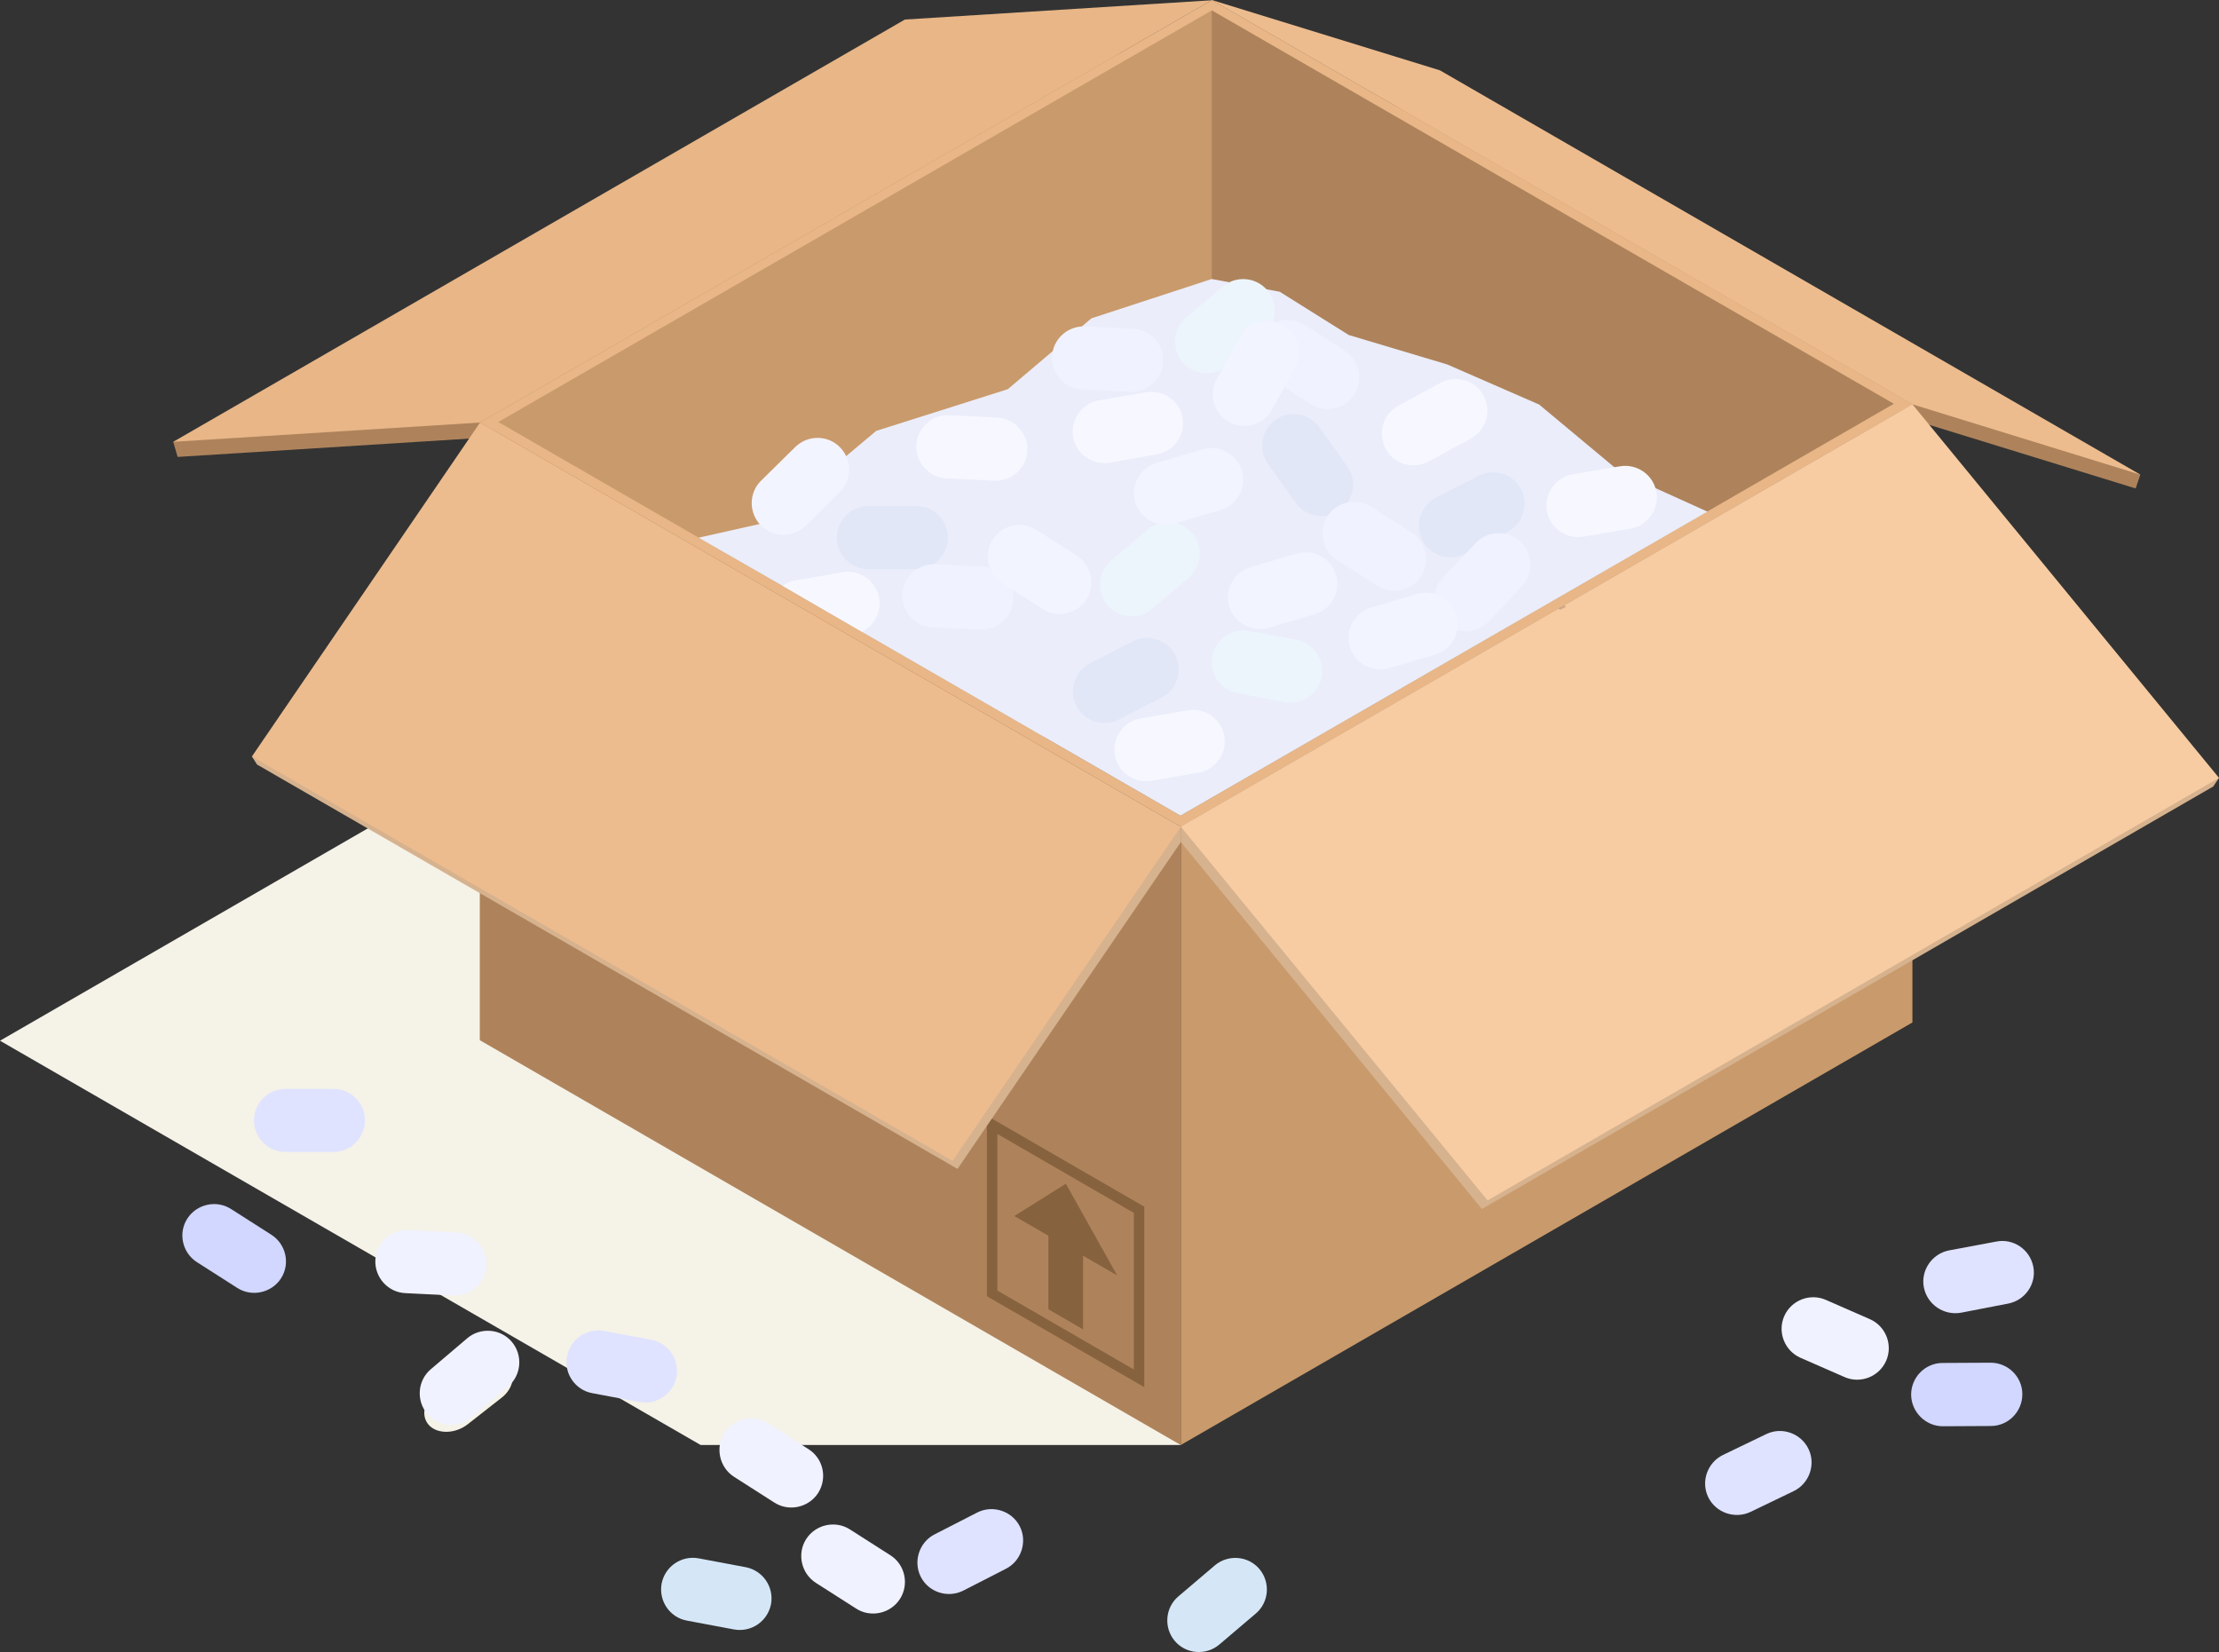 <svg width="85.19" height="63.42" viewBox="0 0 85.19 63.42" xmlns="http://www.w3.org/2000/svg" xmlns:xlink="http://www.w3.org/1999/xlink" overflow="hidden"><rect x="0" y="0" width="85.19" height="63.42" fill="#333333" stroke="none"/><defs></defs><g><path d="M16.72 53.45 18.01 52.44C18.48 52.07 19.14 52.05 19.48 52.39 19.82 52.73 19.72 53.3 19.25 53.66L17.96 54.67C17.49 55.04 16.83 55.06 16.49 54.73 16.15 54.39 16.25 53.82 16.72 53.45Z" fill="#F5F2E8"/><g><g><g><path d="M82.17 18.22 81.99 18.75 73.42 16.11 46.52 0.59Z" fill="#AE835B"/><path d="M46.52 0.6 18.43 16.81 6.82 17.54 6.65 16.96Z" fill="#AE835B"/><path d="M28.1 23.73 45.33 55.47 26.9 55.47 0 39.95Z" fill="#F5F2E8"/><path d="M45.33 55.47 73.42 39.25 73.42 15.52 45.33 31.74Z" fill="#C99A6B"/><path d="M73.42 15.52 45.33 31.74 60.19 23.63Z" fill="#87623F"/><path d="M45.33 55.47 18.42 39.93 18.42 16.2 45.33 31.74Z" fill="#AE835B"/><g><g><path d="M43.93 53.25 37.89 49.76 37.89 42.83 43.93 46.32 43.93 53.25ZM38.29 49.54 43.53 52.57 43.53 46.56 38.29 43.53 38.29 49.54Z" fill="#87623F"/></g><g><path d="M41.58 51.03 40.25 50.26 40.25 46.78 41.58 47.54Z" fill="#87623F"/><path d="M42.89 48.96 38.94 46.68 40.92 45.44Z" fill="#87623F"/></g></g><path d="M9.67 29.04 45.33 31.74 45.33 32.33 36.76 44.87 9.87 29.35Z" fill="#D6B28E"/><path d="M84.97 30.19 56.89 46.41 45.33 32.32 45.33 31.74 85.19 29.86Z" fill="#D6B28E"/><path d="M18.43 16.22 45.33 31.74 36.57 44.56 9.67 29.04Z" fill="#EDBC8E"/><path d="M55.28 2.7 82.17 18.22 73.42 15.52 46.52 0Z" fill="#EDBC8E"/><path d="M46.53 0 73.43 15.52 45.33 31.74 18.43 16.22Z" fill="#E8B687"/><path d="M19.13 16.2 46.52 0.4 72.7 15.5 45.32 31.31Z" fill="#C99A6B"/><path d="M85.19 29.86 57.11 46.08 45.33 31.73 73.42 15.52Z" fill="#F7CCA3"/><path d="M46.52 0.01 18.43 16.22 6.65 16.96 34.74 0.75Z" fill="#E8B687"/><path d="M60.13 23.29 59.9 23.41 59.81 23.36 60.04 23.23Z" fill="#D1A986"/></g></g><path d="M40.06 28.28 45.32 31.31 51.78 27.58 46.52 24.55Z" fill="#AD8057"/><path d="M46.52 24.55 46.52 0.4 72.7 15.5 51.78 27.58Z" fill="#AE835B"/><path d="M65.55 19.64 45.32 31.31 33.08 24.25 30.04 22.49 26.82 20.64 29.45 20.05 33.64 16.54 38.69 14.94 41.9 12.22 46.52 10.71 49.13 11.2 51.78 12.86 55.56 13.99 59.09 15.53 62.21 18.13Z" fill="#EBEDFA"/></g><path d="M35.18 19.43 33.34 19.43C32.67 19.43 32.13 19.98 32.13 20.64 32.13 21.31 32.68 21.85 33.34 21.85L35.18 21.85C35.85 21.85 36.39 21.3 36.39 20.64 36.39 19.97 35.85 19.43 35.18 19.43Z" fill="#E1E7F7"/><path d="M42.95 27.62 44.59 26.78C45.18 26.48 45.42 25.74 45.12 25.15 44.82 24.56 44.08 24.32 43.49 24.62L41.85 25.46C41.26 25.76 41.02 26.5 41.32 27.09 41.62 27.69 42.35 27.92 42.95 27.62Z" fill="#E1E7F7"/><path d="M48.68 17.81 49.75 19.31C50.14 19.85 50.9 19.98 51.44 19.59 51.98 19.2 52.11 18.44 51.72 17.9L50.65 16.4C50.26 15.86 49.5 15.73 48.96 16.12 48.42 16.51 48.29 17.27 48.68 17.81Z" fill="#E1E7F7"/><path d="M56.23 21.26 57.87 20.42C58.46 20.12 58.7 19.38 58.4 18.79 58.1 18.2 57.36 17.96 56.77 18.26L55.13 19.1C54.54 19.4 54.3 20.14 54.6 20.73 54.9 21.33 55.63 21.56 56.23 21.26Z" fill="#E1E7F7"/><path d="M47.51 26.61 49.32 26.95C49.98 27.07 50.61 26.64 50.74 25.98 50.86 25.32 50.43 24.69 49.77 24.56L47.96 24.22C47.3 24.1 46.67 24.53 46.54 25.19 46.41 25.85 46.85 26.49 47.51 26.61Z" fill="#EDF5FC"/><path d="M44.06 20.33 42.66 21.52C42.15 21.95 42.09 22.72 42.52 23.23 42.95 23.74 43.72 23.8 44.23 23.37L45.63 22.18C46.14 21.75 46.2 20.98 45.77 20.47 45.34 19.96 44.57 19.9 44.06 20.33Z" fill="#EDF5FC"/><path d="M46.94 11 45.54 12.19C45.03 12.62 44.97 13.39 45.4 13.9 45.83 14.41 46.6 14.47 47.11 14.04L48.51 12.85C49.02 12.42 49.08 11.65 48.65 11.14 48.22 10.63 47.45 10.57 46.94 11Z" fill="#EDF5FC"/><path d="M54.19 20.44 52.64 19.45C52.08 19.09 51.32 19.26 50.96 19.82 50.6 20.38 50.77 21.14 51.33 21.5L52.88 22.49C53.44 22.85 54.2 22.68 54.56 22.12 54.92 21.55 54.75 20.8 54.19 20.44Z" fill="#F0F2FF"/><path d="M56.66 20.84 55.39 22.18C54.93 22.66 54.95 23.44 55.43 23.9 55.91 24.36 56.69 24.34 57.15 23.86L58.42 22.52C58.88 22.04 58.86 21.26 58.38 20.8 57.89 20.34 57.12 20.36 56.66 20.84Z" fill="#F0F2FF"/><path d="M51.63 13.46 50.08 12.47C49.52 12.11 48.76 12.28 48.4 12.84 48.04 13.4 48.21 14.16 48.77 14.52L50.32 15.51C50.88 15.87 51.64 15.7 52 15.14 52.36 14.58 52.19 13.82 51.63 13.46Z" fill="#F0F2FF"/><path d="M37.75 21.75 35.91 21.66C35.24 21.63 34.67 22.15 34.64 22.81 34.61 23.48 35.13 24.05 35.79 24.08L37.63 24.17C38.3 24.2 38.87 23.68 38.9 23.02 38.94 22.36 38.42 21.78 37.75 21.75Z" fill="#F0F2FF"/><path d="M43.5 12.62 41.66 12.53C40.99 12.5 40.42 13.02 40.39 13.68 40.36 14.35 40.88 14.92 41.54 14.95L43.38 15.04C44.05 15.07 44.62 14.55 44.65 13.89 44.69 13.22 44.17 12.65 43.5 12.62Z" fill="#F0F2FF"/><path d="M55.3 14.7 53.68 15.58C53.09 15.9 52.88 16.64 53.2 17.23 53.52 17.82 54.26 18.03 54.85 17.71L56.47 16.83C57.06 16.51 57.27 15.77 56.95 15.18 56.63 14.6 55.88 14.38 55.3 14.7Z" fill="#F7F8FF"/><path d="M45.6 27.27 43.79 27.58C43.13 27.69 42.69 28.33 42.8 28.98 42.91 29.64 43.55 30.08 44.2 29.97L46.01 29.66C46.67 29.55 47.11 28.91 47 28.26 46.89 27.6 46.26 27.16 45.6 27.27Z" fill="#F7F8FF"/><path d="M33.75 22.96C33.84 23.5 33.55 24.03 33.09 24.25L30.05 22.49C30.19 22.38 30.36 22.31 30.54 22.28L32.35 21.97C33.01 21.85 33.64 22.31 33.75 22.96Z" fill="#F7F8FF"/><path d="M62.19 17.9 60.38 18.21C59.72 18.32 59.28 18.96 59.39 19.61 59.5 20.27 60.14 20.71 60.79 20.6L62.6 20.29C63.26 20.18 63.7 19.54 63.59 18.89 63.48 18.23 62.85 17.79 62.19 17.9Z" fill="#F7F8FF"/><path d="M44 15.06 42.19 15.37C41.53 15.48 41.09 16.12 41.2 16.77 41.31 17.43 41.95 17.87 42.6 17.76L44.41 17.44C45.07 17.33 45.51 16.69 45.4 16.04 45.29 15.39 44.66 14.95 44 15.06Z" fill="#F7F8FF"/><path d="M38.29 16.03 36.45 15.94C35.78 15.91 35.21 16.43 35.18 17.09 35.15 17.76 35.67 18.33 36.33 18.36L38.17 18.45C38.84 18.48 39.41 17.96 39.44 17.3 39.47 16.64 38.95 16.07 38.29 16.03Z" fill="#F7F8FF"/><path d="M41.34 21.33 39.79 20.34C39.23 19.98 38.47 20.15 38.11 20.71 37.75 21.27 37.92 22.03 38.48 22.39L40.03 23.38C40.59 23.74 41.35 23.57 41.71 23.01 42.07 22.44 41.9 21.69 41.34 21.33Z" fill="#F2F4FF"/><path d="M45.09 20.1 46.86 19.58C47.5 19.39 47.87 18.72 47.68 18.07 47.49 17.43 46.82 17.06 46.17 17.25L44.4 17.77C43.76 17.96 43.39 18.64 43.58 19.28 43.77 19.91 44.45 20.28 45.09 20.1Z" fill="#F2F4FF"/><path d="M48.7 24.1 50.47 23.58C51.11 23.39 51.48 22.72 51.29 22.07 51.1 21.43 50.43 21.06 49.78 21.25L48.01 21.77C47.37 21.96 47 22.64 47.19 23.28 47.38 23.91 48.06 24.28 48.7 24.1Z" fill="#F2F4FF"/><path d="M48.83 15.73 49.72 14.12C50.04 13.54 49.83 12.79 49.25 12.47 48.67 12.15 47.92 12.36 47.6 12.94L46.71 14.55C46.39 15.13 46.6 15.88 47.18 16.2 47.76 16.52 48.5 16.31 48.83 15.73Z" fill="#F2F4FF"/><path d="M30.93 20.18 32.24 18.89C32.72 18.42 32.72 17.65 32.25 17.17 31.78 16.69 31.01 16.69 30.53 17.16L29.22 18.45C28.74 18.92 28.74 19.69 29.21 20.17 29.68 20.65 30.46 20.65 30.93 20.18Z" fill="#F2F4FF"/><path d="M53.33 25.65 55.1 25.13C55.74 24.94 56.11 24.27 55.92 23.62 55.73 22.98 55.06 22.61 54.41 22.8L52.64 23.32C52 23.51 51.63 24.19 51.82 24.83 52.01 25.47 52.69 25.84 53.33 25.65Z" fill="#F2F4FF"/><path d="M12.8 41.8 10.96 41.8C10.29 41.8 9.75 42.35 9.75 43.01 9.75 43.68 10.3 44.22 10.96 44.22L12.8 44.22C13.47 44.22 14.01 43.67 14.01 43.01 14.02 42.35 13.47 41.8 12.8 41.8Z" fill="#DFE3FF"/><path d="M75.29 50.39 77.1 50.04C77.76 49.91 78.19 49.27 78.06 48.62 77.93 47.96 77.29 47.53 76.64 47.66L74.82 48C74.17 48.13 73.73 48.77 73.86 49.42 73.99 50.08 74.63 50.51 75.29 50.39Z" fill="#DFE3FF"/><path d="M36.98 61.06 38.62 60.22C39.21 59.92 39.45 59.18 39.15 58.59 38.85 58 38.11 57.76 37.52 58.06L35.88 58.9C35.29 59.2 35.05 59.94 35.35 60.53 35.65 61.12 36.38 61.36 36.98 61.06Z" fill="#DFE3FF"/><path d="M26.37 62.21 28.18 62.55C28.84 62.67 29.47 62.24 29.6 61.58 29.72 60.92 29.29 60.29 28.63 60.16L26.82 59.82C26.16 59.7 25.53 60.13 25.4 60.79 25.28 61.45 25.71 62.09 26.37 62.21Z" fill="#D5E7F7"/><path d="M46.64 60.09 45.24 61.28C44.73 61.71 44.67 62.48 45.1 62.99 45.53 63.5 46.3 63.56 46.81 63.13L48.21 61.94C48.72 61.51 48.78 60.74 48.35 60.23 47.92 59.72 47.15 59.66 46.64 60.09Z" fill="#D5E7F7"/><path d="M34.18 59.7 32.63 58.71C32.07 58.35 31.31 58.52 30.95 59.08 30.59 59.64 30.76 60.4 31.32 60.76L32.87 61.75C33.43 62.11 34.19 61.94 34.55 61.38 34.91 60.82 34.75 60.06 34.18 59.7Z" fill="#F0F2FF"/><path d="M22.74 53.48 24.55 53.82C25.21 53.94 25.84 53.51 25.97 52.85 26.09 52.19 25.66 51.56 25 51.43L23.19 51.09C22.53 50.97 21.9 51.4 21.77 52.06 21.64 52.72 22.08 53.36 22.74 53.48Z" fill="#DFE3FF"/><path d="M17.94 51.37 16.54 52.56C16.03 52.99 15.97 53.76 16.4 54.27 16.83 54.78 17.6 54.84 18.11 54.41L19.51 53.22C20.02 52.79 20.08 52.02 19.65 51.51 19.22 51 18.45 50.94 17.94 51.37Z" fill="#F0F2FF"/><path d="M31.04 55.63 29.49 54.64C28.93 54.28 28.17 54.45 27.81 55.01 27.45 55.57 27.62 56.33 28.18 56.69L29.73 57.68C30.29 58.04 31.05 57.87 31.41 57.31 31.77 56.74 31.61 55.99 31.04 55.63Z" fill="#F0F2FF"/><path d="M69.12 52.12 70.81 52.86C71.42 53.13 72.14 52.85 72.41 52.24 72.68 51.63 72.4 50.91 71.79 50.64L70.1 49.9C69.49 49.63 68.77 49.91 68.5 50.52 68.23 51.13 68.51 51.85 69.12 52.12Z" fill="#F0F2FF"/><path d="M67.2 58.04 68.86 57.24C69.46 56.95 69.72 56.22 69.43 55.62 69.14 55.02 68.41 54.76 67.81 55.05L66.15 55.85C65.55 56.14 65.29 56.87 65.58 57.47 65.87 58.07 66.6 58.32 67.2 58.04Z" fill="#DFE3FF"/><path d="M17.52 47.31 15.68 47.22C15.01 47.19 14.44 47.71 14.41 48.37 14.38 49.04 14.9 49.61 15.56 49.64L17.4 49.73C18.07 49.76 18.64 49.24 18.67 48.58 18.7 47.91 18.18 47.34 17.52 47.31Z" fill="#F0F2FF"/><path d="M10.42 47.4 8.87 46.41C8.31 46.05 7.55 46.22 7.19 46.78 6.83 47.34 7 48.09 7.56 48.45L9.11 49.44C9.67 49.8 10.43 49.63 10.79 49.07 11.15 48.51 10.98 47.76 10.42 47.4Z" fill="#D1D7FF"/><path d="M74.59 54.75 76.43 54.74C77.1 54.74 77.64 54.19 77.64 53.52 77.64 52.85 77.09 52.31 76.42 52.31L74.58 52.32C73.91 52.32 73.37 52.87 73.37 53.54 73.38 54.21 73.93 54.75 74.59 54.75Z" fill="#D1D7FF"/></g></svg>